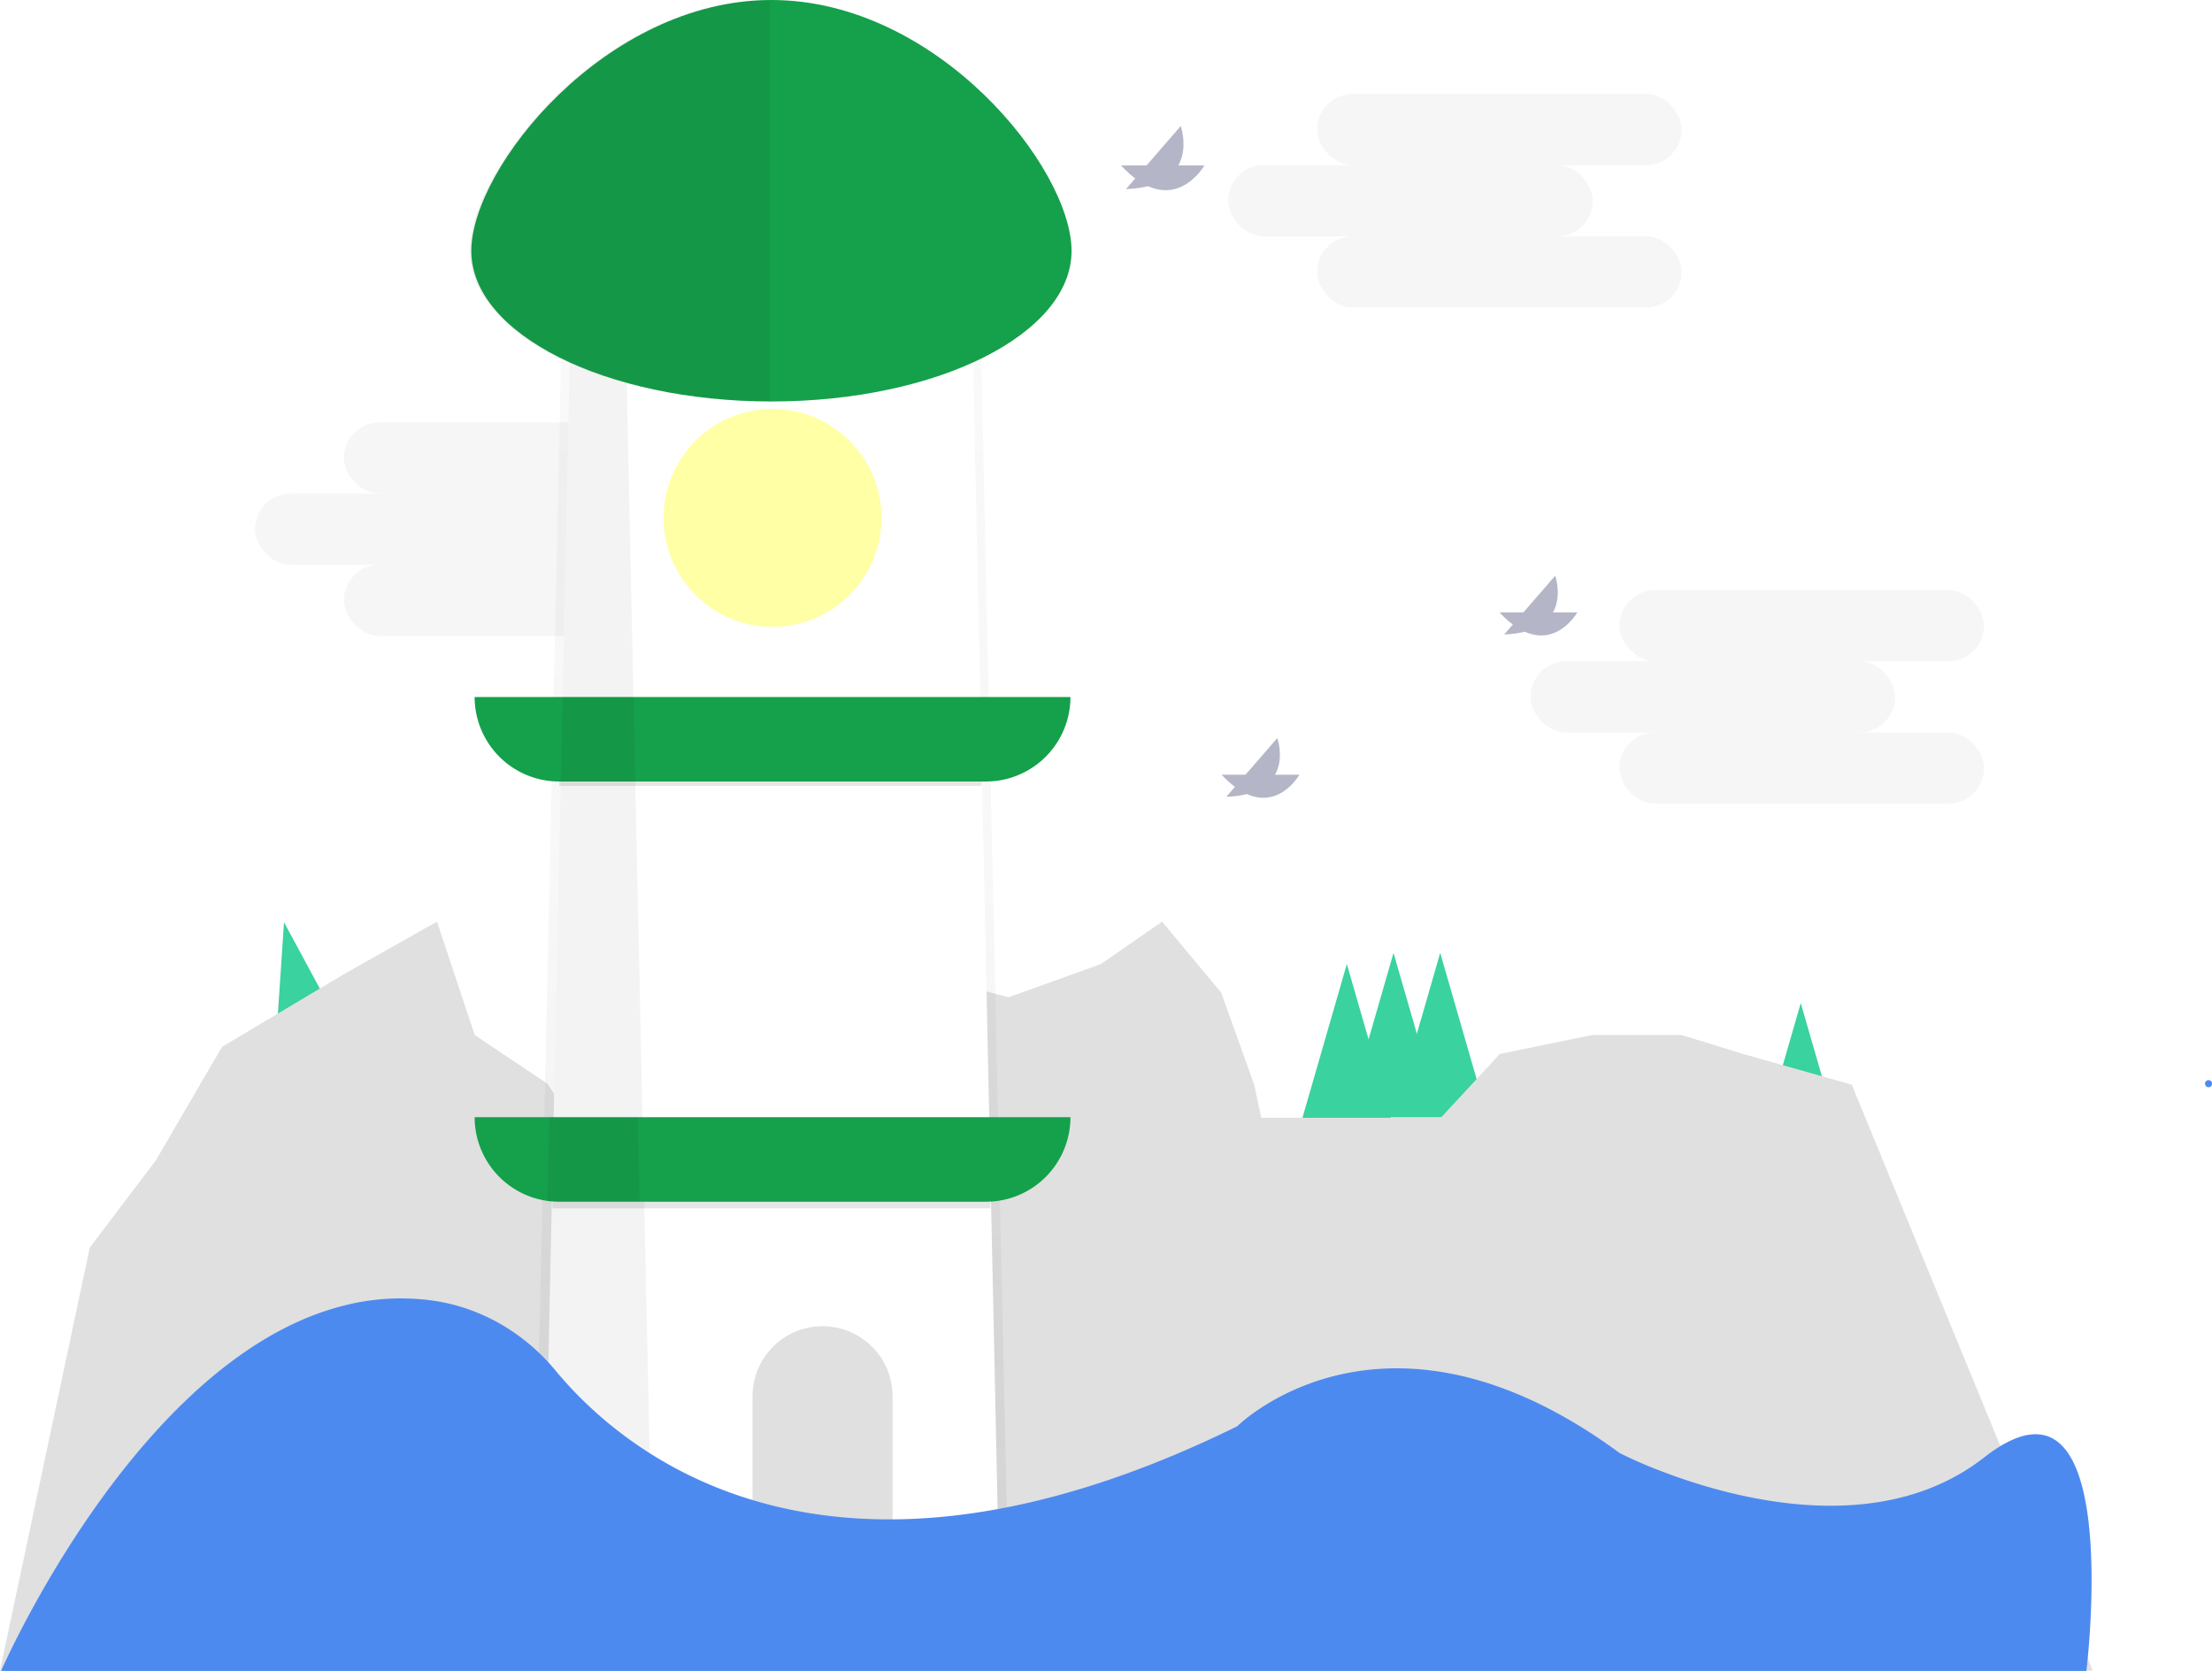 <svg xmlns="http://www.w3.org/2000/svg" xmlns:xlink="http://www.w3.org/1999/xlink" id="7ebc0697-1fab-4a5d-915f-811f2d1e4cf8" data-name="Layer 1" width="936.51" height="707.22" viewBox="0 0 936.51 707.22" class="injected-svg gridItem__media"><defs><linearGradient id="c3b6ae59-f5c8-462f-a7a0-99e79fdd0e5d-2373" x1="326.5" y1="672.4" x2="326.5" y2="143.43" gradientUnits="userSpaceOnUse"><stop offset="0" stop-color="gray" stop-opacity="0.25"></stop><stop offset="0.54" stop-color="gray" stop-opacity="0.12"></stop><stop offset="1" stop-color="gray" stop-opacity="0.1"></stop></linearGradient><linearGradient id="c3b6ae59-f5c8-462f-a7a0-99e79fdd0e5d-2373" x1="326.5" y1="672.4" x2="326.5" y2="143.43" gradientUnits="userSpaceOnUse"><stop offset="0" stop-color="gray" stop-opacity="0.25"></stop><stop offset="0.54" stop-color="gray" stop-opacity="0.12"></stop><stop offset="1" stop-color="gray" stop-opacity="0.1"></stop></linearGradient></defs><title>Lighthouse</title><polygon points="570.22 408.02 580.26 442.79 590.3 477.56 570.22 477.56 550.14 477.56 560.18 442.79 570.22 408.02" fill="#3AD29F"></polygon><polygon points="589.99 403.31 600.02 438.08 610.06 472.86 589.99 472.86 569.91 472.86 579.95 438.08 589.99 403.31" fill="#3AD29F"></polygon><polygon points="609.75 403.31 619.79 438.08 629.83 472.86 609.75 472.86 589.67 472.86 599.71 438.08 609.75 403.31" fill="#3AD29F"></polygon><polygon points="762.4 424.54 772.44 459.31 782.48 494.09 762.4 494.09 742.32 494.09 752.36 459.31 762.4 424.54" fill="#3AD29F"></polygon><polygon points="120.25 390.33 137.44 422.18 154.63 454.03 135.02 458.29 115.4 462.56 117.82 426.44 120.25 390.33" fill="#3AD29F"></polygon><polygon points="0 707.09 38 528.09 66 491.09 94 443.09 146 412.09 185 390.09 201 438.09 231.74 458.67 251 487.09 281 477.09 319 446.09 348 438.09 389 412.09 427 422.09 466 408.09 492 390.09 517 420.09 531 459.09 534 473.09 570 473.09 610 473.09 635 446.09 674 438.09 712 438.09 738 446.09 784 459.09 886 707.09 0 707.09" fill="#E0E0E0"></polygon><g opacity="0.3"><rect x="145.62" y="178.78" width="154.36" height="30.12" rx="15.06" ry="15.06" fill="#E0E0E0"></rect><rect x="107.97" y="208.9" width="154.36" height="30.12" rx="15.06" ry="15.06" fill="#E0E0E0"></rect><rect x="145.62" y="239.02" width="154.36" height="30.12" rx="15.06" ry="15.06" fill="#E0E0E0"></rect></g><g opacity="0.5"><polygon points="427 672.4 226 672.4 237.77 143.43 415.23 143.43 427 672.4" fill="url(&quot;#c3b6ae59-f5c8-462f-a7a0-99e79fdd0e5d-2373&quot;)"></polygon></g><polygon points="423.08 672.4 230.13 672.4 241.42 143.43 411.78 143.43 423.08 672.4" fill="#FFFFFF"></polygon><g opacity="0.05"><polygon points="276.25 672.4 230.13 672.4 241.42 143.43 264.95 143.43 276.25 672.4"></polygon></g><path d="M200.95,472.86H453.2a0,0,0,0,1,0,0v0a35.77,35.77,0,0,1-35.77,35.77H236.72a35.77,35.77,0,0,1-35.77-35.77v0a0,0,0,0,1,0,0Z" fill="#15A04B"></path><path d="M200.95,295H453.2a0,0,0,0,1,0,0v0a35.77,35.77,0,0,1-35.77,35.77H236.72A35.77,35.77,0,0,1,200.95,295v0A0,0,0,0,1,200.95,295Z" fill="#15A04B"></path><circle cx="327.07" cy="219.2" r="46.12" fill="#FFFFA5"></circle><rect x="233.89" y="508.62" width="185.42" height="2.82" opacity="0.1"></rect><rect x="236.72" y="330.73" width="178.83" height="1.88" opacity="0.1"></rect><path d="M510.37,768.79h-59.3V687.37a29.65,29.65,0,0,1,29.65-29.65h0a29.66,29.66,0,0,1,29.65,29.65Z" transform="translate(-132.47 -96.39)" fill="#E0E0E0"></path><path d="M1015.8,803.61H132.93s57-131,143.4-154.18a98.17,98.17,0,0,1,38.27-2.71c20.84,2.65,39.69,13.58,53.08,29.77C396,710.73,482.73,785.34,656.26,700.08c0,0,62.12-62.12,161.89,11.29a191.58,191.58,0,0,0,19,8.2c30.61,11.57,91.84,27.69,135.37-6.32C1032.75,666.19,1015.8,803.61,1015.8,803.61Z" transform="translate(-132.47 -96.39)" fill="#4D8AF0"></path><g opacity="0.3"><rect x="557.62" y="39.78" width="154.36" height="30.12" rx="15.06" ry="15.06" fill="#E0E0E0"></rect><rect x="519.97" y="69.9" width="154.36" height="30.12" rx="15.06" ry="15.06" fill="#E0E0E0"></rect><rect x="557.62" y="100.02" width="154.36" height="30.12" rx="15.06" ry="15.06" fill="#E0E0E0"></rect></g><g opacity="0.3"><rect x="685.62" y="249.78" width="154.36" height="30.12" rx="15.06" ry="15.06" fill="#E0E0E0"></rect><rect x="647.97" y="279.9" width="154.36" height="30.12" rx="15.06" ry="15.06" fill="#E0E0E0"></rect><rect x="685.62" y="310.02" width="154.36" height="30.12" rx="15.06" ry="15.06" fill="#E0E0E0"></rect></g><g opacity="0.3"><path d="M767.32,355.59h32.94S787.85,377.55,767.32,355.59Z" transform="translate(-132.47 -96.39)" fill="#030B44"></path><path d="M769.31,364.93l21.6-24.87S799.35,363.83,769.31,364.93Z" transform="translate(-132.47 -96.39)" fill="#030B44"></path></g><g opacity="0.3"><path d="M649.67,424.3h32.94S670.2,446.26,649.67,424.3Z" transform="translate(-132.47 -96.39)" fill="#030B44"></path><path d="M651.66,433.64l21.59-24.87S681.7,432.54,651.66,433.64Z" transform="translate(-132.47 -96.39)" fill="#030B44"></path></g><g opacity="0.3"><path d="M607.06,166.4h35.33S629.08,190,607.06,166.4Z" transform="translate(-132.47 -96.39)" fill="#030B44"></path><path d="M609.19,176.43l23.17-26.69S641.42,175.24,609.19,176.43Z" transform="translate(-132.47 -96.39)" fill="#030B44"></path></g><g opacity="0.05"><path d="M364.21,604.87c1,.09,2.05.14,3.09.14h36l-.76-35.76H365Z" transform="translate(-132.47 -96.39)"></path></g><g opacity="0.05"><polygon points="268.19 294.97 238.19 294.97 237.42 330.73 268.95 330.73 268.19 294.97"></polygon></g><path d="M1067.53,556.56a1.5,1.5,0,0,0,0-3,1.5,1.5,0,0,0,0,3Z" transform="translate(-132.47 -96.39)" fill="#4D8AF0"></path><path d="M586.14,202.6c0,35.19-56.89,63.71-127.07,63.71S332,237.79,332,202.6,388.89,96.39,459.07,96.39,586.14,167.42,586.14,202.6Z" transform="translate(-132.47 -96.39)" fill="#15A04B"></path><g opacity="0.05"><path d="M331.26,202.6c0,35.19,56.89,63.71,127.07,63.71V96.39C388.15,96.39,331.26,167.42,331.26,202.6Z" transform="translate(-132.47 -96.39)"></path></g></svg>